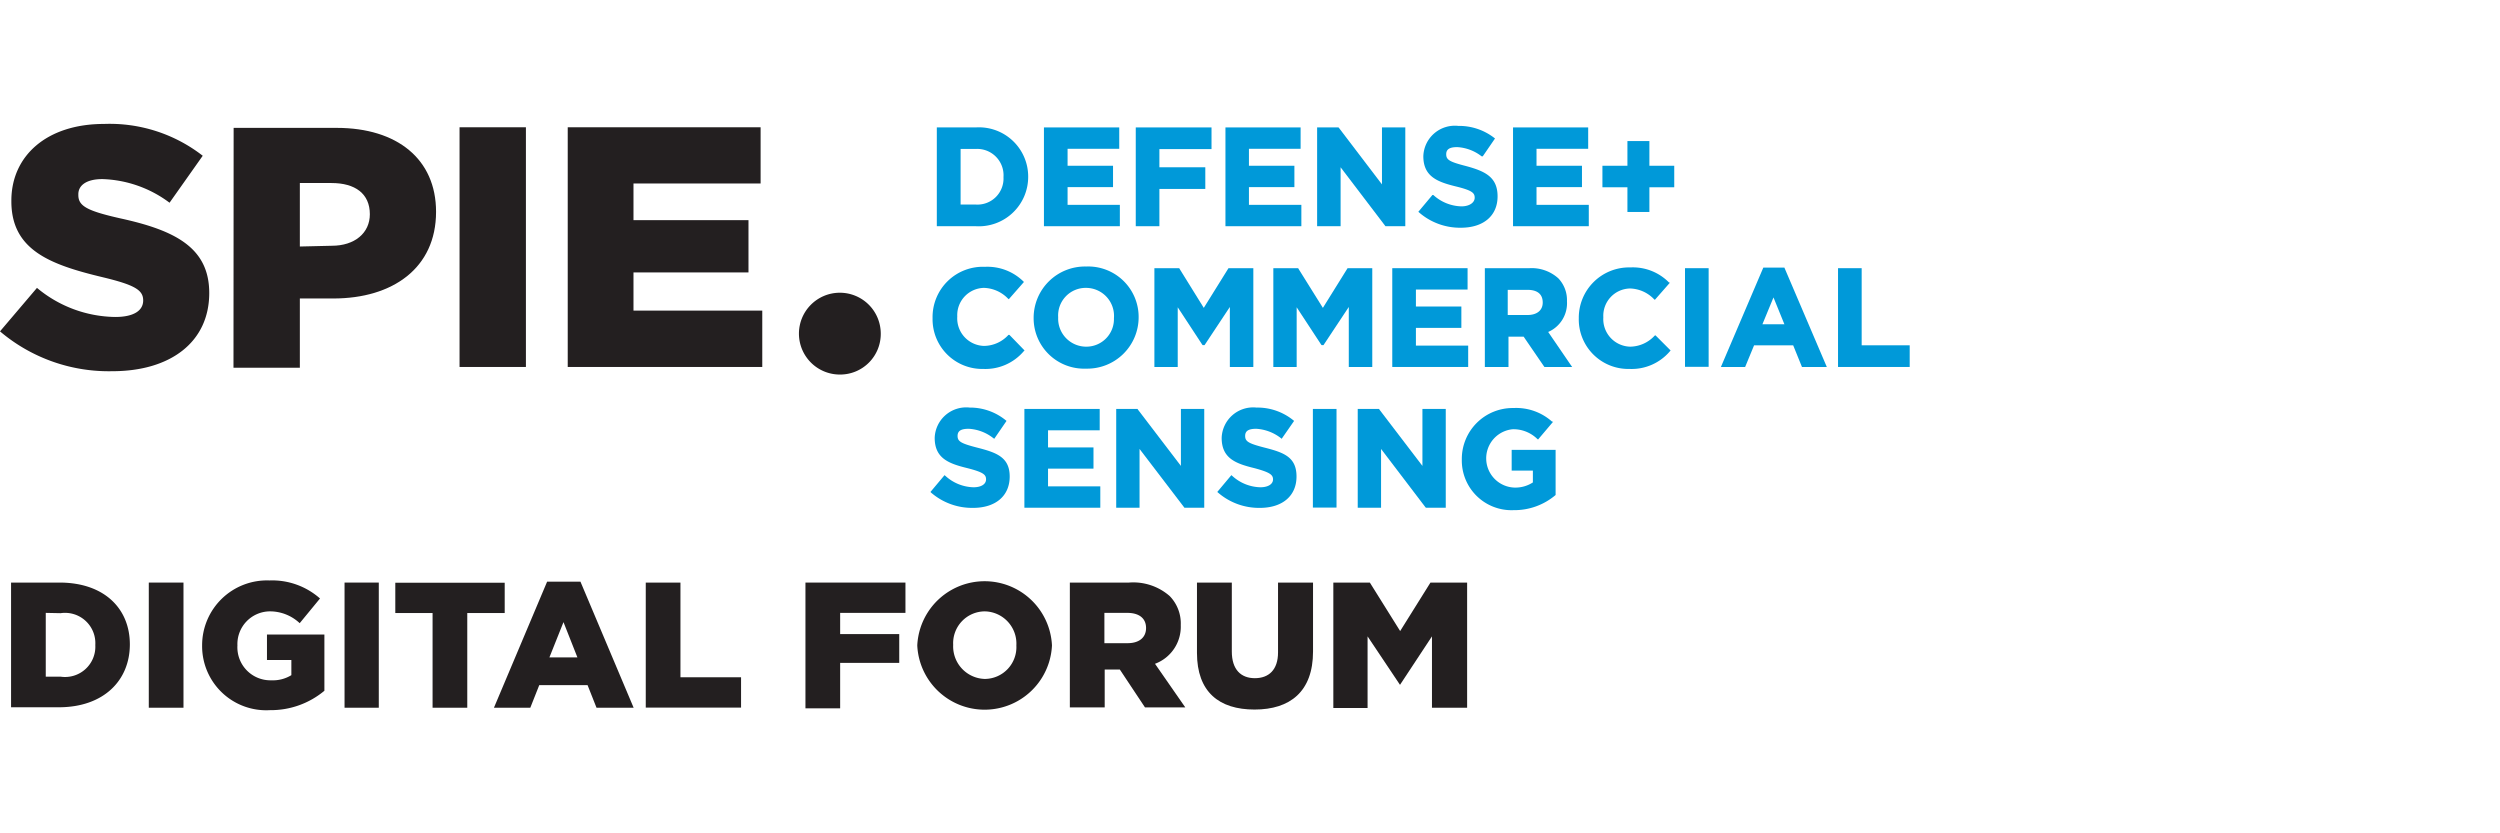 <svg xmlns="http://www.w3.org/2000/svg" width="165" height="55" viewBox="0 0 165 55"><polygon points="37.47 24.22 50.31 24.22 50.31 20.5 41.81 20.5 41.81 17.98 49.4 17.98 49.4 14.53 41.81 14.53 41.81 12.11 50.2 12.11 50.2 8.4 37.47 8.4 37.47 24.22" fill="#231f20"/><path d="M58.13,22a2.7,2.7,0,1,0-2.68,2.72A2.68,2.68,0,0,0,58.13,22" fill="#231f20"/><path d="M7.41,24.5c3.85,0,6.4-1.93,6.4-5.16v0c0-3-2.26-4.14-5.88-4.93-2.21-.5-2.76-.82-2.76-1.54v-.05c0-.58.52-1,1.59-1a7.78,7.78,0,0,1,4.43,1.56l2.19-3.1a10,10,0,0,0-6.51-2.1c-3.8,0-6.12,2.12-6.12,5.06v.05c0,3.23,2.59,4.18,6,5,2.17.52,2.7.86,2.7,1.54v0c0,.68-.64,1.09-1.84,1.09A8.21,8.21,0,0,1,2.44,19L0,21.87A11.1,11.1,0,0,0,7.41,24.5" fill="#231f20"/><path d="M19.79,16.27V12.08h2.09c1.56,0,2.53.7,2.53,2.06v0c0,1.24-1,2.08-2.51,2.08Zm-4.38,8h4.38V19.7H22c3.91,0,6.78-2,6.78-5.72v0c0-3.48-2.57-5.54-6.56-5.54h-6.8Z" fill="#231f20"/><rect x="30.33" y="8.4" width="4.38" height="15.82" fill="#231f20"/><path d="M67.86,11.65A3.25,3.25,0,0,0,64.4,8.41H61.83v6.52H64.4A3.26,3.26,0,0,0,67.86,11.65ZM64.4,13.5h-1V9.83h1a1.74,1.74,0,0,1,1.83,1.86A1.72,1.72,0,0,1,64.4,13.5Z" fill="#0099d9"/><polygon points="73.91 13.52 70.46 13.52 70.46 12.35 73.46 12.35 73.46 10.94 70.46 10.94 70.46 9.82 73.87 9.82 73.87 8.41 68.9 8.41 68.9 14.93 73.91 14.93 73.91 13.52" fill="#0099d9"/><polygon points="76.52 12.47 79.55 12.47 79.55 11.04 76.52 11.04 76.52 9.84 79.96 9.84 79.96 8.41 74.96 8.41 74.96 14.93 76.52 14.93 76.52 12.47" fill="#0099d9"/><polygon points="85.89 13.52 82.43 13.52 82.43 12.35 85.43 12.35 85.43 10.94 82.43 10.94 82.43 9.82 85.84 9.82 85.84 8.41 80.88 8.41 80.88 14.93 85.89 14.93 85.89 13.52" fill="#0099d9"/><polygon points="88.48 11.04 91.41 14.89 91.44 14.93 92.75 14.93 92.75 8.41 91.21 8.41 91.21 12.17 88.37 8.44 88.34 8.41 86.93 8.41 86.93 14.93 88.48 14.93 88.48 11.04" fill="#0099d9"/><path d="M96.45,13.62a2.85,2.85,0,0,1-1.85-.75l-.06,0-.93,1.11.06.05a4.11,4.11,0,0,0,2.75,1c1.49,0,2.42-.79,2.42-2.07s-.83-1.66-2.08-2c-1.09-.28-1.31-.41-1.31-.78s.29-.47.73-.47a2.88,2.88,0,0,1,1.61.61l.07,0,.81-1.18,0,0a3.78,3.78,0,0,0-2.42-.83,2.08,2.08,0,0,0-2.31,2c0,1.35.94,1.7,2.17,2,1.06.26,1.22.43,1.22.74S97,13.62,96.45,13.62Z" fill="#0099d9"/><polygon points="104.86 13.52 101.41 13.52 101.41 12.35 104.41 12.35 104.41 10.94 101.41 10.94 101.41 9.82 104.82 9.82 104.82 8.41 99.86 8.41 99.86 14.93 104.86 14.93 104.86 13.52" fill="#0099d9"/><polygon points="108.86 9.31 107.41 9.31 107.41 10.94 105.76 10.94 105.76 12.36 107.41 12.36 107.41 13.99 108.86 13.99 108.86 12.36 110.5 12.36 110.5 10.94 108.86 10.94 108.86 9.31" fill="#0099d9"/><path d="M66.62,22.1l-.06,0a2.21,2.21,0,0,1-1.62.73,1.82,1.82,0,0,1-1.76-1.94A1.8,1.8,0,0,1,64.94,19a2.3,2.3,0,0,1,1.58.7l.06.05,1-1.14,0,0a3.39,3.39,0,0,0-2.57-1A3.32,3.32,0,0,0,61.55,21a3.28,3.28,0,0,0,3.35,3.35,3.32,3.32,0,0,0,2.66-1.16l.06-.06Z" fill="#0099d9"/><path d="M71.68,24.33a3.39,3.39,0,0,0,3.47-3.39,3.33,3.33,0,0,0-3.46-3.35A3.39,3.39,0,0,0,68.22,21,3.33,3.33,0,0,0,71.68,24.33Zm0-1.45a1.85,1.85,0,0,1-1.84-1.94A1.82,1.82,0,0,1,71.68,19,1.85,1.85,0,0,1,73.52,21,1.82,1.82,0,0,1,71.69,22.88Z" fill="#0099d9"/><polygon points="81.17 24.22 82.72 24.22 82.72 17.7 81.08 17.7 79.45 20.32 77.85 17.74 77.83 17.7 76.19 17.7 76.19 24.22 77.73 24.22 77.73 20.28 79.35 22.75 79.38 22.78 79.5 22.78 81.17 20.26 81.17 24.22" fill="#0099d9"/><polygon points="90.57 24.22 90.57 17.7 88.94 17.7 87.31 20.32 85.7 17.74 85.68 17.7 84.04 17.7 84.04 24.22 85.58 24.22 85.58 20.28 87.2 22.75 87.23 22.78 87.35 22.78 89.02 20.26 89.02 24.22 90.57 24.22" fill="#0099d9"/><polygon points="96.86 19.11 96.86 17.7 91.89 17.7 91.89 24.22 96.9 24.22 96.9 22.81 93.45 22.81 93.45 21.64 96.45 21.64 96.45 20.23 93.45 20.23 93.45 19.11 96.86 19.11" fill="#0099d9"/><path d="M103.42,19.88a2.08,2.08,0,0,0-.57-1.51,2.63,2.63,0,0,0-1.91-.67H98v6.52h1.56v-2h1l1.37,2h1.83l-1.58-2.31A2.07,2.07,0,0,0,103.42,19.88Zm-3.91-.75h1.31c.38,0,1,.1,1,.84,0,.51-.38.82-1,.82H99.51Z" fill="#0099d9"/><path d="M109.21,22.15a2.23,2.23,0,0,1-1.62.73,1.82,1.82,0,0,1-1.77-1.94,1.8,1.8,0,0,1,1.77-1.9,2.28,2.28,0,0,1,1.57.7l.06.05,1-1.14-.06,0a3.35,3.35,0,0,0-2.56-1A3.32,3.32,0,0,0,104.2,21a3.27,3.27,0,0,0,3.34,3.35,3.32,3.32,0,0,0,2.67-1.16l.05-.06-1-1Z" fill="#0099d9"/><rect x="111.21" y="17.7" width="1.56" height="6.51" fill="#0099d9"/><path d="M117.77,17.66h-1.39l-2.8,6.56h1.6l.59-1.43h2.58l.58,1.43h1.64l-2.78-6.51Zm0,3.74h-1.45l.73-1.77Z" fill="#0099d9"/><polygon points="122.87 22.79 122.87 17.7 121.31 17.7 121.31 24.22 126.04 24.22 126.04 22.79 122.87 22.79" fill="#0099d9"/><path d="M64.52,29.55c-1.09-.28-1.32-.41-1.32-.78s.29-.47.74-.47a2.88,2.88,0,0,1,1.61.61l.07.05.81-1.18-.06-.05A3.73,3.73,0,0,0,64,26.9a2.08,2.08,0,0,0-2.31,2c0,1.36.94,1.7,2.17,2,1.05.27,1.22.43,1.22.74s-.31.52-.83.52a2.85,2.85,0,0,1-1.85-.75l-.06-.05-.93,1.11.05.05a4.13,4.13,0,0,0,2.76,1c1.49,0,2.42-.79,2.42-2.07S65.76,29.87,64.52,29.55Z" fill="#0099d9"/><polygon points="69.17 30.93 72.17 30.93 72.17 29.53 69.17 29.53 69.17 28.4 72.58 28.4 72.58 26.99 67.61 26.99 67.61 33.51 72.62 33.51 72.62 32.1 69.17 32.1 69.17 30.93" fill="#0099d9"/><polygon points="77.94 30.75 75.1 27.03 75.08 26.99 73.67 26.99 73.67 33.51 75.21 33.51 75.21 29.63 78.15 33.48 78.17 33.51 79.48 33.51 79.48 26.99 77.94 26.99 77.94 30.75" fill="#0099d9"/><path d="M83.49,29.55c-1.09-.28-1.31-.41-1.31-.78s.29-.47.74-.47a2.93,2.93,0,0,1,1.61.61l.06.05.82-1.18-.06-.05a3.76,3.76,0,0,0-2.42-.83,2.08,2.08,0,0,0-2.3,2c0,1.36.94,1.7,2.17,2,1,.27,1.22.43,1.22.74s-.32.52-.84.52a2.85,2.85,0,0,1-1.85-.75l-.06-.05-.93,1.11.06.05a4.13,4.13,0,0,0,2.75,1c1.49,0,2.42-.79,2.42-2.07S84.74,29.87,83.49,29.55Z" fill="#0099d9"/><rect x="86.65" y="26.99" width="1.56" height="6.51" fill="#0099d9"/><polygon points="93.88 30.75 91.04 27.03 91.02 26.99 89.61 26.99 89.61 33.51 91.15 33.51 91.15 29.63 94.08 33.48 94.11 33.51 95.42 33.51 95.42 26.99 93.88 26.99 93.88 30.75" fill="#0099d9"/><path d="M99.77,31.06h1.4v.78a2.12,2.12,0,0,1-1.23.34,1.93,1.93,0,0,1-.1-3.85,2.25,2.25,0,0,1,1.61.63l.06.05,1-1.18-.07,0a3.55,3.55,0,0,0-2.55-.9,3.36,3.36,0,0,0-3.41,3.39,3.28,3.28,0,0,0,3.42,3.35,4.19,4.19,0,0,0,2.77-1l0,0V29.69H99.77Z" fill="#0099d9"/><path d="M.73,38.45h3.2c2.93,0,4.64,1.7,4.64,4.08v0c0,2.38-1.73,4.15-4.69,4.15H.73Zm2.29,2v4.21H4a2,2,0,0,0,2.29-2.09v0A2,2,0,0,0,4,40.47Z" fill="#231f20"/><path d="M9.82,38.45h2.29v8.26H9.82Z" fill="#231f20"/><path d="M13.34,42.6v0a4.28,4.28,0,0,1,4.44-4.29,4.76,4.76,0,0,1,3.34,1.19l-1.34,1.63a2.87,2.87,0,0,0-2-.78,2.16,2.16,0,0,0-2.11,2.25v0a2.18,2.18,0,0,0,2.24,2.3,2.32,2.32,0,0,0,1.32-.34v-1H17.62V41.88h3.79v3.71a5.51,5.51,0,0,1-3.59,1.28A4.23,4.23,0,0,1,13.34,42.6Z" fill="#231f20"/><path d="M22.74,38.45H25v8.26H22.74Z" fill="#231f20"/><path d="M28.55,40.46H26.09v-2h7.22v2H30.84v6.25H28.55Z" fill="#231f20"/><path d="M36.11,38.39h2.2l3.51,8.32H39.37l-.59-1.49H35.59L35,46.71H32.6Zm2,5-.92-2.33-.93,2.33Z" fill="#231f20"/><path d="M42.62,38.45h2.29V44.7h4v2H42.62Z" fill="#231f20"/><path d="M53.16,38.45h6.6v2H55.45v1.4h3.9v1.9h-3.9v3H53.16Z" fill="#231f20"/><path d="M60.54,42.6v0a4.45,4.45,0,0,1,8.89,0v0a4.45,4.45,0,0,1-8.89,0Zm6.54,0v0A2.13,2.13,0,0,0,65,40.35a2.1,2.1,0,0,0-2.09,2.21v0A2.15,2.15,0,0,0,65,44.81,2.1,2.1,0,0,0,67.08,42.6Z" fill="#231f20"/><path d="M70.61,38.45h3.9a3.65,3.65,0,0,1,2.69.89,2.59,2.59,0,0,1,.73,1.92v0a2.61,2.61,0,0,1-1.7,2.55l2,2.88H75.57l-1.66-2.5h-1v2.5H70.61Zm3.81,4c.76,0,1.22-.37,1.22-1v0c0-.66-.48-1-1.24-1H72.89v2Z" fill="#231f20"/><path d="M79,43.09V38.45H81.3V43c0,1.19.6,1.76,1.52,1.76s1.53-.55,1.53-1.7V38.45h2.31V43c0,2.65-1.52,3.83-3.86,3.83S79,45.67,79,43.09Z" fill="#231f20"/><path d="M88,38.45h2.41l2,3.2,2-3.2h2.42v8.26H94.51V42L92.4,45.2h0L90.26,42v4.73H88Z" fill="#231f20"/></svg>